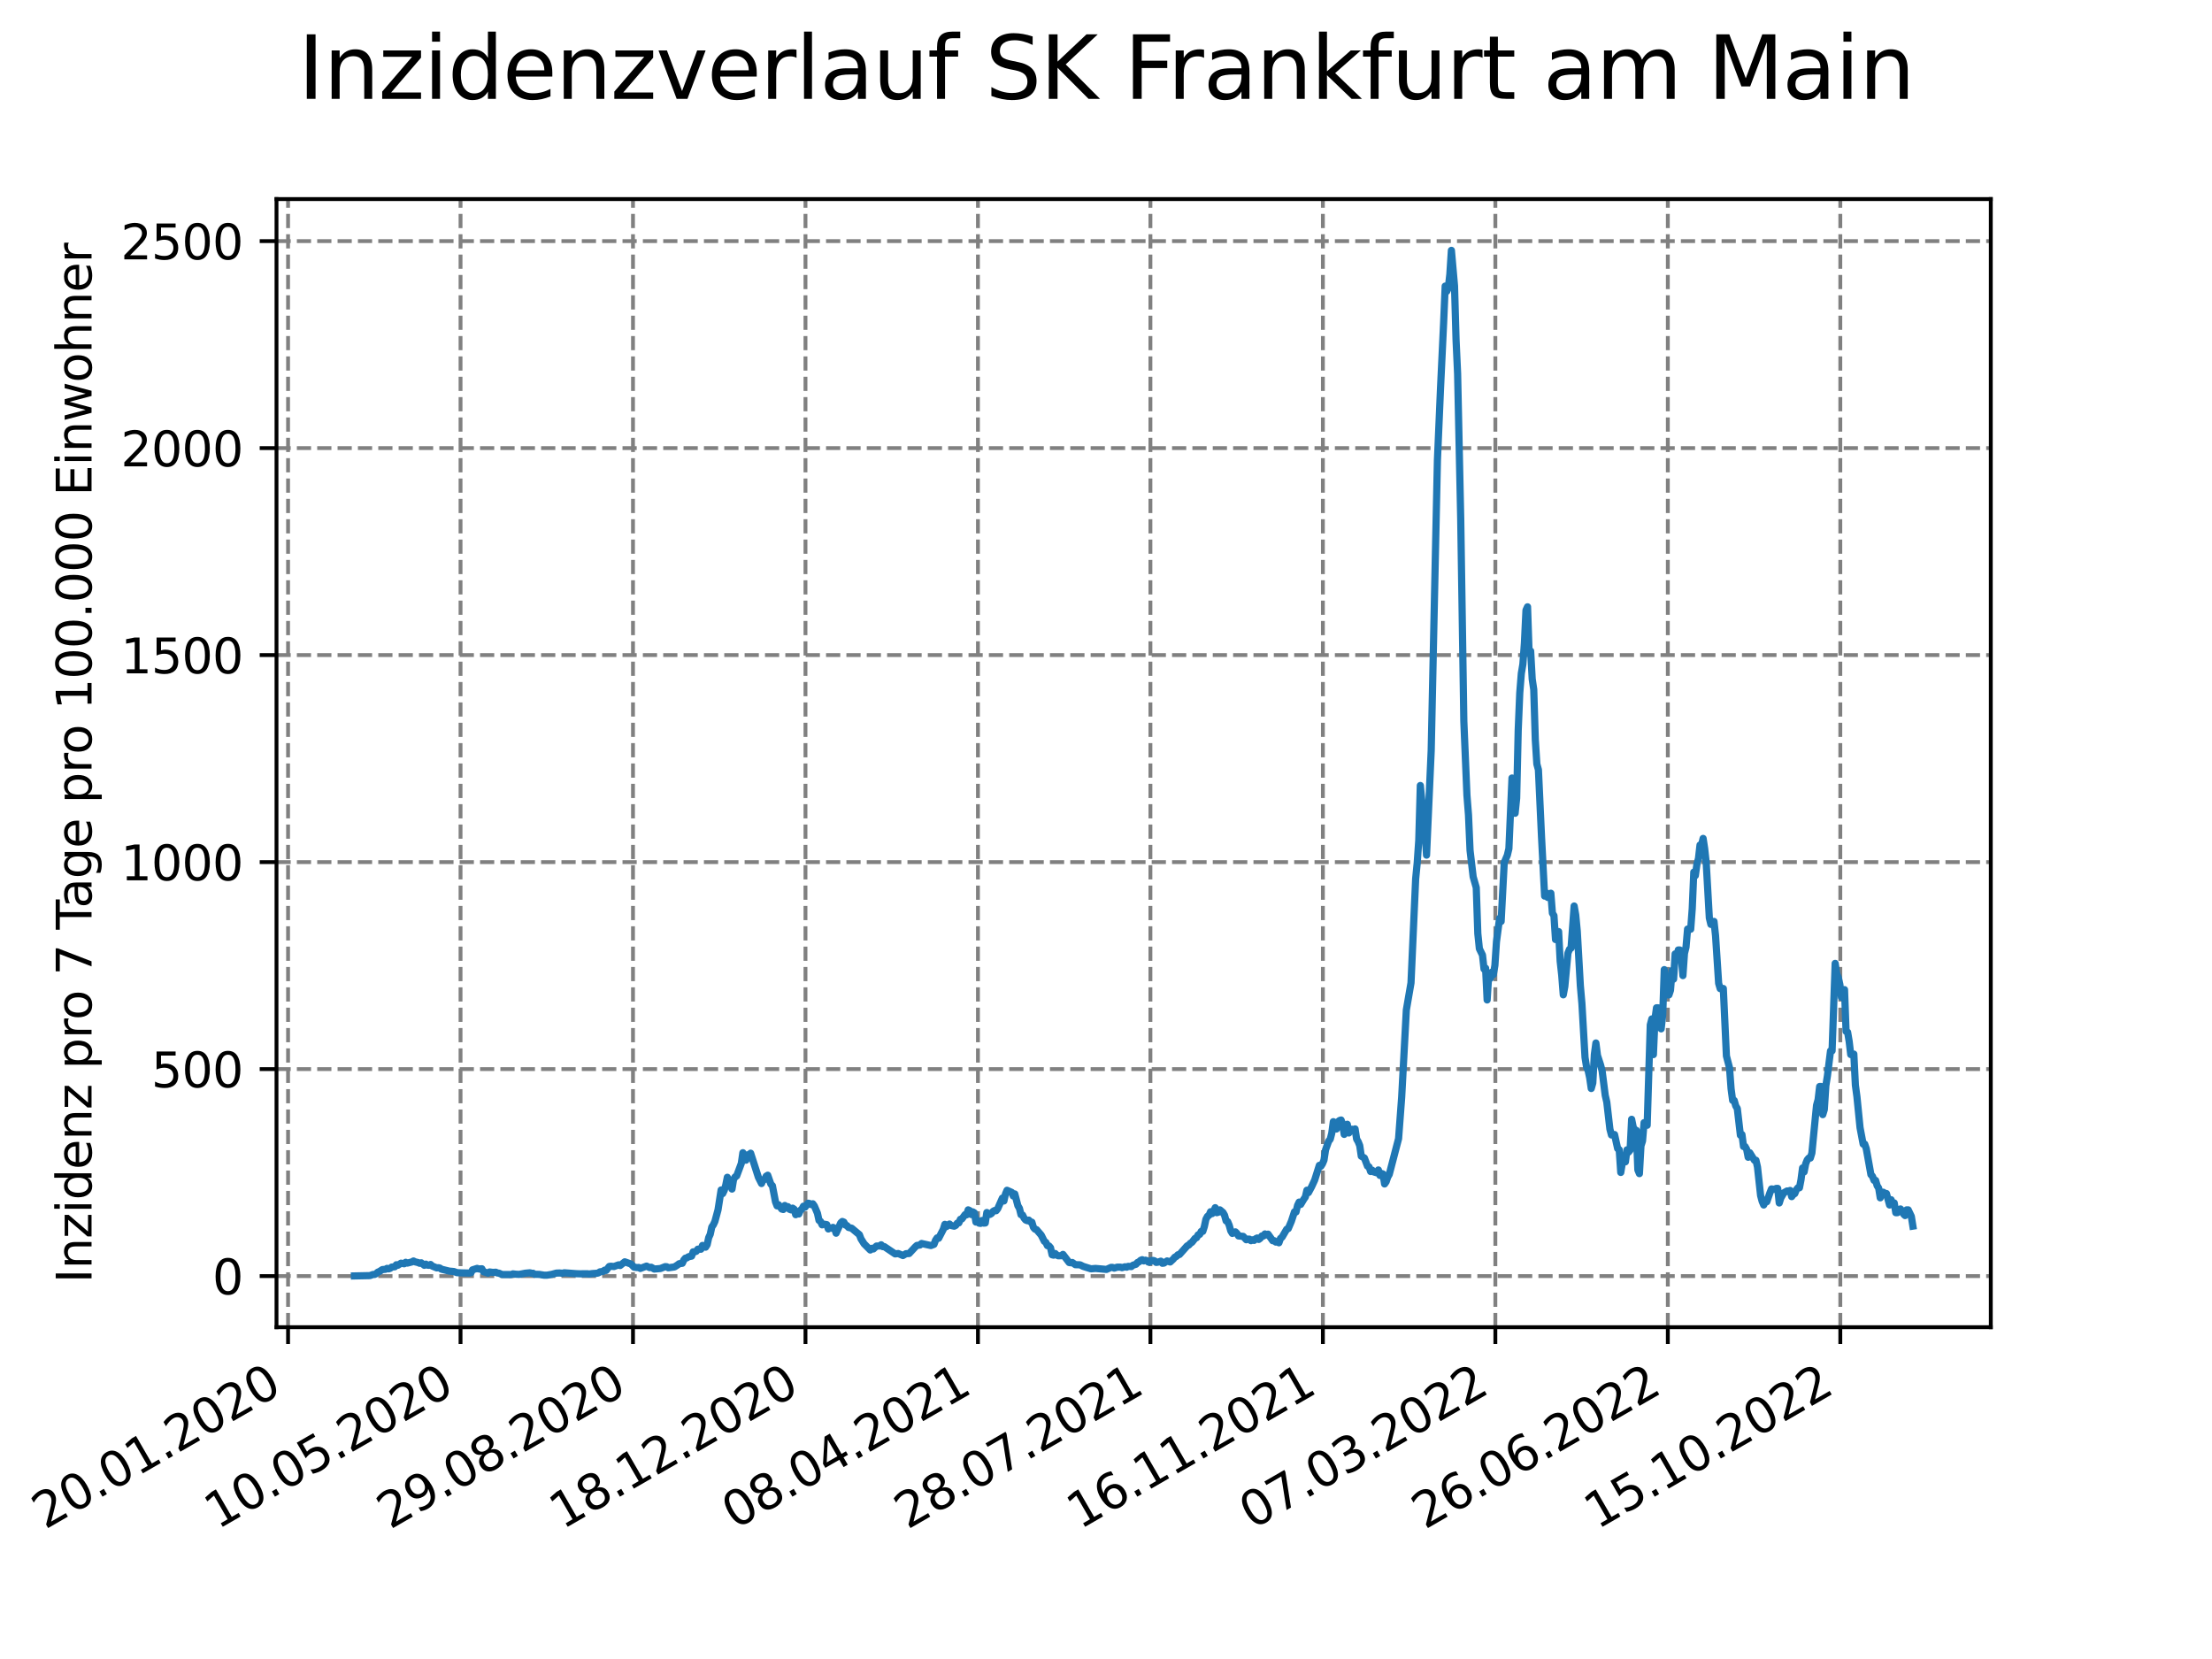 <?xml version="1.0" encoding="utf-8" standalone="no"?>
<!DOCTYPE svg PUBLIC "-//W3C//DTD SVG 1.1//EN"
  "http://www.w3.org/Graphics/SVG/1.1/DTD/svg11.dtd">
<svg xmlns:xlink="http://www.w3.org/1999/xlink" width="460.8pt" height="345.6pt" viewBox="0 0 460.8 345.6" xmlns="http://www.w3.org/2000/svg" version="1.1">
 <defs>
  <style type="text/css">*{stroke-linejoin: round; stroke-linecap: butt}</style>
 </defs>
 <g id="figure_1">
  <g id="patch_1">
   <path d="M 0 345.6 
L 460.8 345.6 
L 460.8 0 
L 0 0 
z
" style="fill: #ffffff"/>
  </g>
  <g id="axes_1">
   <g id="patch_2">
    <path d="M 57.6 276.48 
L 414.72 276.48 
L 414.72 41.472 
L 57.6 41.472 
z
" style="fill: #ffffff"/>
   </g>
   <g id="matplotlib.axis_1">
    <g id="xtick_1">
     <g id="line2d_1">
      <path d="M 60.009 276.48 
L 60.009 41.472 
" clip-path="url(#pe4fe4eb714)" style="fill: none; stroke-dasharray: 2.96,1.28; stroke-dashoffset: 0; stroke: #808080; stroke-width: 0.8"/>
     </g>
     <g id="line2d_2">
      <defs>
       <path id="mdb37150384" d="M 0 0 
L 0 3.5 
" style="stroke: #000000; stroke-width: 0.8"/>
      </defs>
      <g>
       <use xlink:href="#mdb37150384" x="60.009" y="276.48" style="stroke: #000000; stroke-width: 0.8"/>
      </g>
     </g>
     <g id="text_1">
      <!-- 20.01.2020 -->
      <g transform="translate(9.384 318.689) rotate(-30) scale(0.1 -0.1)">
       <defs>
        <path id="DejaVuSans-32" d="M 1228 531 
L 3431 531 
L 3431 0 
L 469 0 
L 469 531 
Q 828 903 1448 1529 
Q 2069 2156 2228 2338 
Q 2531 2678 2651 2914 
Q 2772 3150 2772 3378 
Q 2772 3750 2511 3984 
Q 2250 4219 1831 4219 
Q 1534 4219 1204 4116 
Q 875 4013 500 3803 
L 500 4441 
Q 881 4594 1212 4672 
Q 1544 4750 1819 4750 
Q 2544 4750 2975 4387 
Q 3406 4025 3406 3419 
Q 3406 3131 3298 2873 
Q 3191 2616 2906 2266 
Q 2828 2175 2409 1742 
Q 1991 1309 1228 531 
z
" transform="scale(0.016)"/>
        <path id="DejaVuSans-30" d="M 2034 4250 
Q 1547 4250 1301 3770 
Q 1056 3291 1056 2328 
Q 1056 1369 1301 889 
Q 1547 409 2034 409 
Q 2525 409 2770 889 
Q 3016 1369 3016 2328 
Q 3016 3291 2770 3770 
Q 2525 4250 2034 4250 
z
M 2034 4750 
Q 2819 4750 3233 4129 
Q 3647 3509 3647 2328 
Q 3647 1150 3233 529 
Q 2819 -91 2034 -91 
Q 1250 -91 836 529 
Q 422 1150 422 2328 
Q 422 3509 836 4129 
Q 1250 4750 2034 4750 
z
" transform="scale(0.016)"/>
        <path id="DejaVuSans-2e" d="M 684 794 
L 1344 794 
L 1344 0 
L 684 0 
L 684 794 
z
" transform="scale(0.016)"/>
        <path id="DejaVuSans-31" d="M 794 531 
L 1825 531 
L 1825 4091 
L 703 3866 
L 703 4441 
L 1819 4666 
L 2450 4666 
L 2450 531 
L 3481 531 
L 3481 0 
L 794 0 
L 794 531 
z
" transform="scale(0.016)"/>
       </defs>
       <use xlink:href="#DejaVuSans-32"/>
       <use xlink:href="#DejaVuSans-30" x="63.623"/>
       <use xlink:href="#DejaVuSans-2e" x="127.246"/>
       <use xlink:href="#DejaVuSans-30" x="159.033"/>
       <use xlink:href="#DejaVuSans-31" x="222.656"/>
       <use xlink:href="#DejaVuSans-2e" x="286.279"/>
       <use xlink:href="#DejaVuSans-32" x="318.066"/>
       <use xlink:href="#DejaVuSans-30" x="381.689"/>
       <use xlink:href="#DejaVuSans-32" x="445.312"/>
       <use xlink:href="#DejaVuSans-30" x="508.936"/>
      </g>
     </g>
    </g>
    <g id="xtick_2">
     <g id="line2d_3">
      <path d="M 95.938 276.48 
L 95.938 41.472 
" clip-path="url(#pe4fe4eb714)" style="fill: none; stroke-dasharray: 2.96,1.28; stroke-dashoffset: 0; stroke: #808080; stroke-width: 0.8"/>
     </g>
     <g id="line2d_4">
      <g>
       <use xlink:href="#mdb37150384" x="95.938" y="276.48" style="stroke: #000000; stroke-width: 0.8"/>
      </g>
     </g>
     <g id="text_2">
      <!-- 10.05.2020 -->
      <g transform="translate(45.312 318.689) rotate(-30) scale(0.1 -0.1)">
       <defs>
        <path id="DejaVuSans-35" d="M 691 4666 
L 3169 4666 
L 3169 4134 
L 1269 4134 
L 1269 2991 
Q 1406 3038 1543 3061 
Q 1681 3084 1819 3084 
Q 2600 3084 3056 2656 
Q 3513 2228 3513 1497 
Q 3513 744 3044 326 
Q 2575 -91 1722 -91 
Q 1428 -91 1123 -41 
Q 819 9 494 109 
L 494 744 
Q 775 591 1075 516 
Q 1375 441 1709 441 
Q 2250 441 2565 725 
Q 2881 1009 2881 1497 
Q 2881 1984 2565 2268 
Q 2250 2553 1709 2553 
Q 1456 2553 1204 2497 
Q 953 2441 691 2322 
L 691 4666 
z
" transform="scale(0.016)"/>
       </defs>
       <use xlink:href="#DejaVuSans-31"/>
       <use xlink:href="#DejaVuSans-30" x="63.623"/>
       <use xlink:href="#DejaVuSans-2e" x="127.246"/>
       <use xlink:href="#DejaVuSans-30" x="159.033"/>
       <use xlink:href="#DejaVuSans-35" x="222.656"/>
       <use xlink:href="#DejaVuSans-2e" x="286.279"/>
       <use xlink:href="#DejaVuSans-32" x="318.066"/>
       <use xlink:href="#DejaVuSans-30" x="381.689"/>
       <use xlink:href="#DejaVuSans-32" x="445.312"/>
       <use xlink:href="#DejaVuSans-30" x="508.936"/>
      </g>
     </g>
    </g>
    <g id="xtick_3">
     <g id="line2d_5">
      <path d="M 131.866 276.48 
L 131.866 41.472 
" clip-path="url(#pe4fe4eb714)" style="fill: none; stroke-dasharray: 2.96,1.28; stroke-dashoffset: 0; stroke: #808080; stroke-width: 0.8"/>
     </g>
     <g id="line2d_6">
      <g>
       <use xlink:href="#mdb37150384" x="131.866" y="276.48" style="stroke: #000000; stroke-width: 0.8"/>
      </g>
     </g>
     <g id="text_3">
      <!-- 29.08.2020 -->
      <g transform="translate(81.241 318.689) rotate(-30) scale(0.1 -0.1)">
       <defs>
        <path id="DejaVuSans-39" d="M 703 97 
L 703 672 
Q 941 559 1184 500 
Q 1428 441 1663 441 
Q 2288 441 2617 861 
Q 2947 1281 2994 2138 
Q 2813 1869 2534 1725 
Q 2256 1581 1919 1581 
Q 1219 1581 811 2004 
Q 403 2428 403 3163 
Q 403 3881 828 4315 
Q 1253 4750 1959 4750 
Q 2769 4750 3195 4129 
Q 3622 3509 3622 2328 
Q 3622 1225 3098 567 
Q 2575 -91 1691 -91 
Q 1453 -91 1209 -44 
Q 966 3 703 97 
z
M 1959 2075 
Q 2384 2075 2632 2365 
Q 2881 2656 2881 3163 
Q 2881 3666 2632 3958 
Q 2384 4250 1959 4250 
Q 1534 4250 1286 3958 
Q 1038 3666 1038 3163 
Q 1038 2656 1286 2365 
Q 1534 2075 1959 2075 
z
" transform="scale(0.016)"/>
        <path id="DejaVuSans-38" d="M 2034 2216 
Q 1584 2216 1326 1975 
Q 1069 1734 1069 1313 
Q 1069 891 1326 650 
Q 1584 409 2034 409 
Q 2484 409 2743 651 
Q 3003 894 3003 1313 
Q 3003 1734 2745 1975 
Q 2488 2216 2034 2216 
z
M 1403 2484 
Q 997 2584 770 2862 
Q 544 3141 544 3541 
Q 544 4100 942 4425 
Q 1341 4750 2034 4750 
Q 2731 4750 3128 4425 
Q 3525 4100 3525 3541 
Q 3525 3141 3298 2862 
Q 3072 2584 2669 2484 
Q 3125 2378 3379 2068 
Q 3634 1759 3634 1313 
Q 3634 634 3220 271 
Q 2806 -91 2034 -91 
Q 1263 -91 848 271 
Q 434 634 434 1313 
Q 434 1759 690 2068 
Q 947 2378 1403 2484 
z
M 1172 3481 
Q 1172 3119 1398 2916 
Q 1625 2713 2034 2713 
Q 2441 2713 2670 2916 
Q 2900 3119 2900 3481 
Q 2900 3844 2670 4047 
Q 2441 4250 2034 4250 
Q 1625 4250 1398 4047 
Q 1172 3844 1172 3481 
z
" transform="scale(0.016)"/>
       </defs>
       <use xlink:href="#DejaVuSans-32"/>
       <use xlink:href="#DejaVuSans-39" x="63.623"/>
       <use xlink:href="#DejaVuSans-2e" x="127.246"/>
       <use xlink:href="#DejaVuSans-30" x="159.033"/>
       <use xlink:href="#DejaVuSans-38" x="222.656"/>
       <use xlink:href="#DejaVuSans-2e" x="286.279"/>
       <use xlink:href="#DejaVuSans-32" x="318.066"/>
       <use xlink:href="#DejaVuSans-30" x="381.689"/>
       <use xlink:href="#DejaVuSans-32" x="445.312"/>
       <use xlink:href="#DejaVuSans-30" x="508.936"/>
      </g>
     </g>
    </g>
    <g id="xtick_4">
     <g id="line2d_7">
      <path d="M 167.795 276.48 
L 167.795 41.472 
" clip-path="url(#pe4fe4eb714)" style="fill: none; stroke-dasharray: 2.96,1.28; stroke-dashoffset: 0; stroke: #808080; stroke-width: 0.8"/>
     </g>
     <g id="line2d_8">
      <g>
       <use xlink:href="#mdb37150384" x="167.795" y="276.48" style="stroke: #000000; stroke-width: 0.8"/>
      </g>
     </g>
     <g id="text_4">
      <!-- 18.12.2020 -->
      <g transform="translate(117.17 318.689) rotate(-30) scale(0.1 -0.1)">
       <use xlink:href="#DejaVuSans-31"/>
       <use xlink:href="#DejaVuSans-38" x="63.623"/>
       <use xlink:href="#DejaVuSans-2e" x="127.246"/>
       <use xlink:href="#DejaVuSans-31" x="159.033"/>
       <use xlink:href="#DejaVuSans-32" x="222.656"/>
       <use xlink:href="#DejaVuSans-2e" x="286.279"/>
       <use xlink:href="#DejaVuSans-32" x="318.066"/>
       <use xlink:href="#DejaVuSans-30" x="381.689"/>
       <use xlink:href="#DejaVuSans-32" x="445.312"/>
       <use xlink:href="#DejaVuSans-30" x="508.936"/>
      </g>
     </g>
    </g>
    <g id="xtick_5">
     <g id="line2d_9">
      <path d="M 203.724 276.48 
L 203.724 41.472 
" clip-path="url(#pe4fe4eb714)" style="fill: none; stroke-dasharray: 2.96,1.28; stroke-dashoffset: 0; stroke: #808080; stroke-width: 0.8"/>
     </g>
     <g id="line2d_10">
      <g>
       <use xlink:href="#mdb37150384" x="203.724" y="276.48" style="stroke: #000000; stroke-width: 0.8"/>
      </g>
     </g>
     <g id="text_5">
      <!-- 08.04.2021 -->
      <g transform="translate(153.099 318.689) rotate(-30) scale(0.1 -0.1)">
       <defs>
        <path id="DejaVuSans-34" d="M 2419 4116 
L 825 1625 
L 2419 1625 
L 2419 4116 
z
M 2253 4666 
L 3047 4666 
L 3047 1625 
L 3713 1625 
L 3713 1100 
L 3047 1100 
L 3047 0 
L 2419 0 
L 2419 1100 
L 313 1100 
L 313 1709 
L 2253 4666 
z
" transform="scale(0.016)"/>
       </defs>
       <use xlink:href="#DejaVuSans-30"/>
       <use xlink:href="#DejaVuSans-38" x="63.623"/>
       <use xlink:href="#DejaVuSans-2e" x="127.246"/>
       <use xlink:href="#DejaVuSans-30" x="159.033"/>
       <use xlink:href="#DejaVuSans-34" x="222.656"/>
       <use xlink:href="#DejaVuSans-2e" x="286.279"/>
       <use xlink:href="#DejaVuSans-32" x="318.066"/>
       <use xlink:href="#DejaVuSans-30" x="381.689"/>
       <use xlink:href="#DejaVuSans-32" x="445.312"/>
       <use xlink:href="#DejaVuSans-31" x="508.936"/>
      </g>
     </g>
    </g>
    <g id="xtick_6">
     <g id="line2d_11">
      <path d="M 239.653 276.48 
L 239.653 41.472 
" clip-path="url(#pe4fe4eb714)" style="fill: none; stroke-dasharray: 2.96,1.28; stroke-dashoffset: 0; stroke: #808080; stroke-width: 0.8"/>
     </g>
     <g id="line2d_12">
      <g>
       <use xlink:href="#mdb37150384" x="239.653" y="276.48" style="stroke: #000000; stroke-width: 0.8"/>
      </g>
     </g>
     <g id="text_6">
      <!-- 28.07.2021 -->
      <g transform="translate(189.028 318.689) rotate(-30) scale(0.1 -0.1)">
       <defs>
        <path id="DejaVuSans-37" d="M 525 4666 
L 3525 4666 
L 3525 4397 
L 1831 0 
L 1172 0 
L 2766 4134 
L 525 4134 
L 525 4666 
z
" transform="scale(0.016)"/>
       </defs>
       <use xlink:href="#DejaVuSans-32"/>
       <use xlink:href="#DejaVuSans-38" x="63.623"/>
       <use xlink:href="#DejaVuSans-2e" x="127.246"/>
       <use xlink:href="#DejaVuSans-30" x="159.033"/>
       <use xlink:href="#DejaVuSans-37" x="222.656"/>
       <use xlink:href="#DejaVuSans-2e" x="286.279"/>
       <use xlink:href="#DejaVuSans-32" x="318.066"/>
       <use xlink:href="#DejaVuSans-30" x="381.689"/>
       <use xlink:href="#DejaVuSans-32" x="445.312"/>
       <use xlink:href="#DejaVuSans-31" x="508.936"/>
      </g>
     </g>
    </g>
    <g id="xtick_7">
     <g id="line2d_13">
      <path d="M 275.582 276.48 
L 275.582 41.472 
" clip-path="url(#pe4fe4eb714)" style="fill: none; stroke-dasharray: 2.96,1.28; stroke-dashoffset: 0; stroke: #808080; stroke-width: 0.8"/>
     </g>
     <g id="line2d_14">
      <g>
       <use xlink:href="#mdb37150384" x="275.582" y="276.48" style="stroke: #000000; stroke-width: 0.8"/>
      </g>
     </g>
     <g id="text_7">
      <!-- 16.11.2021 -->
      <g transform="translate(224.957 318.689) rotate(-30) scale(0.1 -0.1)">
       <defs>
        <path id="DejaVuSans-36" d="M 2113 2584 
Q 1688 2584 1439 2293 
Q 1191 2003 1191 1497 
Q 1191 994 1439 701 
Q 1688 409 2113 409 
Q 2538 409 2786 701 
Q 3034 994 3034 1497 
Q 3034 2003 2786 2293 
Q 2538 2584 2113 2584 
z
M 3366 4563 
L 3366 3988 
Q 3128 4100 2886 4159 
Q 2644 4219 2406 4219 
Q 1781 4219 1451 3797 
Q 1122 3375 1075 2522 
Q 1259 2794 1537 2939 
Q 1816 3084 2150 3084 
Q 2853 3084 3261 2657 
Q 3669 2231 3669 1497 
Q 3669 778 3244 343 
Q 2819 -91 2113 -91 
Q 1303 -91 875 529 
Q 447 1150 447 2328 
Q 447 3434 972 4092 
Q 1497 4750 2381 4750 
Q 2619 4750 2861 4703 
Q 3103 4656 3366 4563 
z
" transform="scale(0.016)"/>
       </defs>
       <use xlink:href="#DejaVuSans-31"/>
       <use xlink:href="#DejaVuSans-36" x="63.623"/>
       <use xlink:href="#DejaVuSans-2e" x="127.246"/>
       <use xlink:href="#DejaVuSans-31" x="159.033"/>
       <use xlink:href="#DejaVuSans-31" x="222.656"/>
       <use xlink:href="#DejaVuSans-2e" x="286.279"/>
       <use xlink:href="#DejaVuSans-32" x="318.066"/>
       <use xlink:href="#DejaVuSans-30" x="381.689"/>
       <use xlink:href="#DejaVuSans-32" x="445.312"/>
       <use xlink:href="#DejaVuSans-31" x="508.936"/>
      </g>
     </g>
    </g>
    <g id="xtick_8">
     <g id="line2d_15">
      <path d="M 311.511 276.48 
L 311.511 41.472 
" clip-path="url(#pe4fe4eb714)" style="fill: none; stroke-dasharray: 2.96,1.28; stroke-dashoffset: 0; stroke: #808080; stroke-width: 0.8"/>
     </g>
     <g id="line2d_16">
      <g>
       <use xlink:href="#mdb37150384" x="311.511" y="276.48" style="stroke: #000000; stroke-width: 0.8"/>
      </g>
     </g>
     <g id="text_8">
      <!-- 07.03.2022 -->
      <g transform="translate(260.886 318.689) rotate(-30) scale(0.1 -0.1)">
       <defs>
        <path id="DejaVuSans-33" d="M 2597 2516 
Q 3050 2419 3304 2112 
Q 3559 1806 3559 1356 
Q 3559 666 3084 287 
Q 2609 -91 1734 -91 
Q 1441 -91 1130 -33 
Q 819 25 488 141 
L 488 750 
Q 750 597 1062 519 
Q 1375 441 1716 441 
Q 2309 441 2620 675 
Q 2931 909 2931 1356 
Q 2931 1769 2642 2001 
Q 2353 2234 1838 2234 
L 1294 2234 
L 1294 2753 
L 1863 2753 
Q 2328 2753 2575 2939 
Q 2822 3125 2822 3475 
Q 2822 3834 2567 4026 
Q 2313 4219 1838 4219 
Q 1578 4219 1281 4162 
Q 984 4106 628 3988 
L 628 4550 
Q 988 4650 1302 4700 
Q 1616 4750 1894 4750 
Q 2613 4750 3031 4423 
Q 3450 4097 3450 3541 
Q 3450 3153 3228 2886 
Q 3006 2619 2597 2516 
z
" transform="scale(0.016)"/>
       </defs>
       <use xlink:href="#DejaVuSans-30"/>
       <use xlink:href="#DejaVuSans-37" x="63.623"/>
       <use xlink:href="#DejaVuSans-2e" x="127.246"/>
       <use xlink:href="#DejaVuSans-30" x="159.033"/>
       <use xlink:href="#DejaVuSans-33" x="222.656"/>
       <use xlink:href="#DejaVuSans-2e" x="286.279"/>
       <use xlink:href="#DejaVuSans-32" x="318.066"/>
       <use xlink:href="#DejaVuSans-30" x="381.689"/>
       <use xlink:href="#DejaVuSans-32" x="445.312"/>
       <use xlink:href="#DejaVuSans-32" x="508.936"/>
      </g>
     </g>
    </g>
    <g id="xtick_9">
     <g id="line2d_17">
      <path d="M 347.44 276.48 
L 347.44 41.472 
" clip-path="url(#pe4fe4eb714)" style="fill: none; stroke-dasharray: 2.96,1.28; stroke-dashoffset: 0; stroke: #808080; stroke-width: 0.8"/>
     </g>
     <g id="line2d_18">
      <g>
       <use xlink:href="#mdb37150384" x="347.44" y="276.48" style="stroke: #000000; stroke-width: 0.8"/>
      </g>
     </g>
     <g id="text_9">
      <!-- 26.06.2022 -->
      <g transform="translate(296.814 318.689) rotate(-30) scale(0.1 -0.1)">
       <use xlink:href="#DejaVuSans-32"/>
       <use xlink:href="#DejaVuSans-36" x="63.623"/>
       <use xlink:href="#DejaVuSans-2e" x="127.246"/>
       <use xlink:href="#DejaVuSans-30" x="159.033"/>
       <use xlink:href="#DejaVuSans-36" x="222.656"/>
       <use xlink:href="#DejaVuSans-2e" x="286.279"/>
       <use xlink:href="#DejaVuSans-32" x="318.066"/>
       <use xlink:href="#DejaVuSans-30" x="381.689"/>
       <use xlink:href="#DejaVuSans-32" x="445.312"/>
       <use xlink:href="#DejaVuSans-32" x="508.936"/>
      </g>
     </g>
    </g>
    <g id="xtick_10">
     <g id="line2d_19">
      <path d="M 383.369 276.48 
L 383.369 41.472 
" clip-path="url(#pe4fe4eb714)" style="fill: none; stroke-dasharray: 2.96,1.28; stroke-dashoffset: 0; stroke: #808080; stroke-width: 0.8"/>
     </g>
     <g id="line2d_20">
      <g>
       <use xlink:href="#mdb37150384" x="383.369" y="276.48" style="stroke: #000000; stroke-width: 0.8"/>
      </g>
     </g>
     <g id="text_10">
      <!-- 15.10.2022 -->
      <g transform="translate(332.743 318.689) rotate(-30) scale(0.1 -0.1)">
       <use xlink:href="#DejaVuSans-31"/>
       <use xlink:href="#DejaVuSans-35" x="63.623"/>
       <use xlink:href="#DejaVuSans-2e" x="127.246"/>
       <use xlink:href="#DejaVuSans-31" x="159.033"/>
       <use xlink:href="#DejaVuSans-30" x="222.656"/>
       <use xlink:href="#DejaVuSans-2e" x="286.279"/>
       <use xlink:href="#DejaVuSans-32" x="318.066"/>
       <use xlink:href="#DejaVuSans-30" x="381.689"/>
       <use xlink:href="#DejaVuSans-32" x="445.312"/>
       <use xlink:href="#DejaVuSans-32" x="508.936"/>
      </g>
     </g>
    </g>
   </g>
   <g id="matplotlib.axis_2">
    <g id="ytick_1">
     <g id="line2d_21">
      <path d="M 57.6 265.832 
L 414.72 265.832 
" clip-path="url(#pe4fe4eb714)" style="fill: none; stroke-dasharray: 2.96,1.28; stroke-dashoffset: 0; stroke: #808080; stroke-width: 0.8"/>
     </g>
     <g id="line2d_22">
      <defs>
       <path id="m65446264b4" d="M 0 0 
L -3.5 0 
" style="stroke: #000000; stroke-width: 0.8"/>
      </defs>
      <g>
       <use xlink:href="#m65446264b4" x="57.6" y="265.832" style="stroke: #000000; stroke-width: 0.8"/>
      </g>
     </g>
     <g id="text_11">
      <!-- 0 -->
      <g transform="translate(44.237 269.631) scale(0.1 -0.1)">
       <use xlink:href="#DejaVuSans-30"/>
      </g>
     </g>
    </g>
    <g id="ytick_2">
     <g id="line2d_23">
      <path d="M 57.6 222.711 
L 414.72 222.711 
" clip-path="url(#pe4fe4eb714)" style="fill: none; stroke-dasharray: 2.96,1.28; stroke-dashoffset: 0; stroke: #808080; stroke-width: 0.8"/>
     </g>
     <g id="line2d_24">
      <g>
       <use xlink:href="#m65446264b4" x="57.6" y="222.711" style="stroke: #000000; stroke-width: 0.8"/>
      </g>
     </g>
     <g id="text_12">
      <!-- 500 -->
      <g transform="translate(31.512 226.51) scale(0.1 -0.1)">
       <use xlink:href="#DejaVuSans-35"/>
       <use xlink:href="#DejaVuSans-30" x="63.623"/>
       <use xlink:href="#DejaVuSans-30" x="127.246"/>
      </g>
     </g>
    </g>
    <g id="ytick_3">
     <g id="line2d_25">
      <path d="M 57.6 179.59 
L 414.72 179.59 
" clip-path="url(#pe4fe4eb714)" style="fill: none; stroke-dasharray: 2.96,1.28; stroke-dashoffset: 0; stroke: #808080; stroke-width: 0.8"/>
     </g>
     <g id="line2d_26">
      <g>
       <use xlink:href="#m65446264b4" x="57.6" y="179.59" style="stroke: #000000; stroke-width: 0.8"/>
      </g>
     </g>
     <g id="text_13">
      <!-- 1000 -->
      <g transform="translate(25.15 183.389) scale(0.1 -0.1)">
       <use xlink:href="#DejaVuSans-31"/>
       <use xlink:href="#DejaVuSans-30" x="63.623"/>
       <use xlink:href="#DejaVuSans-30" x="127.246"/>
       <use xlink:href="#DejaVuSans-30" x="190.869"/>
      </g>
     </g>
    </g>
    <g id="ytick_4">
     <g id="line2d_27">
      <path d="M 57.6 136.469 
L 414.72 136.469 
" clip-path="url(#pe4fe4eb714)" style="fill: none; stroke-dasharray: 2.96,1.28; stroke-dashoffset: 0; stroke: #808080; stroke-width: 0.8"/>
     </g>
     <g id="line2d_28">
      <g>
       <use xlink:href="#m65446264b4" x="57.6" y="136.469" style="stroke: #000000; stroke-width: 0.8"/>
      </g>
     </g>
     <g id="text_14">
      <!-- 1500 -->
      <g transform="translate(25.15 140.269) scale(0.1 -0.1)">
       <use xlink:href="#DejaVuSans-31"/>
       <use xlink:href="#DejaVuSans-35" x="63.623"/>
       <use xlink:href="#DejaVuSans-30" x="127.246"/>
       <use xlink:href="#DejaVuSans-30" x="190.869"/>
      </g>
     </g>
    </g>
    <g id="ytick_5">
     <g id="line2d_29">
      <path d="M 57.6 93.349 
L 414.72 93.349 
" clip-path="url(#pe4fe4eb714)" style="fill: none; stroke-dasharray: 2.96,1.28; stroke-dashoffset: 0; stroke: #808080; stroke-width: 0.8"/>
     </g>
     <g id="line2d_30">
      <g>
       <use xlink:href="#m65446264b4" x="57.6" y="93.349" style="stroke: #000000; stroke-width: 0.8"/>
      </g>
     </g>
     <g id="text_15">
      <!-- 2000 -->
      <g transform="translate(25.15 97.148) scale(0.1 -0.1)">
       <use xlink:href="#DejaVuSans-32"/>
       <use xlink:href="#DejaVuSans-30" x="63.623"/>
       <use xlink:href="#DejaVuSans-30" x="127.246"/>
       <use xlink:href="#DejaVuSans-30" x="190.869"/>
      </g>
     </g>
    </g>
    <g id="ytick_6">
     <g id="line2d_31">
      <path d="M 57.6 50.228 
L 414.72 50.228 
" clip-path="url(#pe4fe4eb714)" style="fill: none; stroke-dasharray: 2.96,1.28; stroke-dashoffset: 0; stroke: #808080; stroke-width: 0.8"/>
     </g>
     <g id="line2d_32">
      <g>
       <use xlink:href="#m65446264b4" x="57.6" y="50.228" style="stroke: #000000; stroke-width: 0.8"/>
      </g>
     </g>
     <g id="text_16">
      <!-- 2500 -->
      <g transform="translate(25.15 54.027) scale(0.1 -0.1)">
       <use xlink:href="#DejaVuSans-32"/>
       <use xlink:href="#DejaVuSans-35" x="63.623"/>
       <use xlink:href="#DejaVuSans-30" x="127.246"/>
       <use xlink:href="#DejaVuSans-30" x="190.869"/>
      </g>
     </g>
    </g>
    <g id="text_17">
     <!-- Inzidenz pro 7 Tage pro 100.000 Einwohner -->
     <g transform="translate(19.07 267.301) rotate(-90) scale(0.1 -0.1)">
      <defs>
       <path id="DejaVuSans-49" d="M 628 4666 
L 1259 4666 
L 1259 0 
L 628 0 
L 628 4666 
z
" transform="scale(0.016)"/>
       <path id="DejaVuSans-6e" d="M 3513 2113 
L 3513 0 
L 2938 0 
L 2938 2094 
Q 2938 2591 2744 2837 
Q 2550 3084 2163 3084 
Q 1697 3084 1428 2787 
Q 1159 2491 1159 1978 
L 1159 0 
L 581 0 
L 581 3500 
L 1159 3500 
L 1159 2956 
Q 1366 3272 1645 3428 
Q 1925 3584 2291 3584 
Q 2894 3584 3203 3211 
Q 3513 2838 3513 2113 
z
" transform="scale(0.016)"/>
       <path id="DejaVuSans-7a" d="M 353 3500 
L 3084 3500 
L 3084 2975 
L 922 459 
L 3084 459 
L 3084 0 
L 275 0 
L 275 525 
L 2438 3041 
L 353 3041 
L 353 3500 
z
" transform="scale(0.016)"/>
       <path id="DejaVuSans-69" d="M 603 3500 
L 1178 3500 
L 1178 0 
L 603 0 
L 603 3500 
z
M 603 4863 
L 1178 4863 
L 1178 4134 
L 603 4134 
L 603 4863 
z
" transform="scale(0.016)"/>
       <path id="DejaVuSans-64" d="M 2906 2969 
L 2906 4863 
L 3481 4863 
L 3481 0 
L 2906 0 
L 2906 525 
Q 2725 213 2448 61 
Q 2172 -91 1784 -91 
Q 1150 -91 751 415 
Q 353 922 353 1747 
Q 353 2572 751 3078 
Q 1150 3584 1784 3584 
Q 2172 3584 2448 3432 
Q 2725 3281 2906 2969 
z
M 947 1747 
Q 947 1113 1208 752 
Q 1469 391 1925 391 
Q 2381 391 2643 752 
Q 2906 1113 2906 1747 
Q 2906 2381 2643 2742 
Q 2381 3103 1925 3103 
Q 1469 3103 1208 2742 
Q 947 2381 947 1747 
z
" transform="scale(0.016)"/>
       <path id="DejaVuSans-65" d="M 3597 1894 
L 3597 1613 
L 953 1613 
Q 991 1019 1311 708 
Q 1631 397 2203 397 
Q 2534 397 2845 478 
Q 3156 559 3463 722 
L 3463 178 
Q 3153 47 2828 -22 
Q 2503 -91 2169 -91 
Q 1331 -91 842 396 
Q 353 884 353 1716 
Q 353 2575 817 3079 
Q 1281 3584 2069 3584 
Q 2775 3584 3186 3129 
Q 3597 2675 3597 1894 
z
M 3022 2063 
Q 3016 2534 2758 2815 
Q 2500 3097 2075 3097 
Q 1594 3097 1305 2825 
Q 1016 2553 972 2059 
L 3022 2063 
z
" transform="scale(0.016)"/>
       <path id="DejaVuSans-20" transform="scale(0.016)"/>
       <path id="DejaVuSans-70" d="M 1159 525 
L 1159 -1331 
L 581 -1331 
L 581 3500 
L 1159 3500 
L 1159 2969 
Q 1341 3281 1617 3432 
Q 1894 3584 2278 3584 
Q 2916 3584 3314 3078 
Q 3713 2572 3713 1747 
Q 3713 922 3314 415 
Q 2916 -91 2278 -91 
Q 1894 -91 1617 61 
Q 1341 213 1159 525 
z
M 3116 1747 
Q 3116 2381 2855 2742 
Q 2594 3103 2138 3103 
Q 1681 3103 1420 2742 
Q 1159 2381 1159 1747 
Q 1159 1113 1420 752 
Q 1681 391 2138 391 
Q 2594 391 2855 752 
Q 3116 1113 3116 1747 
z
" transform="scale(0.016)"/>
       <path id="DejaVuSans-72" d="M 2631 2963 
Q 2534 3019 2420 3045 
Q 2306 3072 2169 3072 
Q 1681 3072 1420 2755 
Q 1159 2438 1159 1844 
L 1159 0 
L 581 0 
L 581 3500 
L 1159 3500 
L 1159 2956 
Q 1341 3275 1631 3429 
Q 1922 3584 2338 3584 
Q 2397 3584 2469 3576 
Q 2541 3569 2628 3553 
L 2631 2963 
z
" transform="scale(0.016)"/>
       <path id="DejaVuSans-6f" d="M 1959 3097 
Q 1497 3097 1228 2736 
Q 959 2375 959 1747 
Q 959 1119 1226 758 
Q 1494 397 1959 397 
Q 2419 397 2687 759 
Q 2956 1122 2956 1747 
Q 2956 2369 2687 2733 
Q 2419 3097 1959 3097 
z
M 1959 3584 
Q 2709 3584 3137 3096 
Q 3566 2609 3566 1747 
Q 3566 888 3137 398 
Q 2709 -91 1959 -91 
Q 1206 -91 779 398 
Q 353 888 353 1747 
Q 353 2609 779 3096 
Q 1206 3584 1959 3584 
z
" transform="scale(0.016)"/>
       <path id="DejaVuSans-54" d="M -19 4666 
L 3928 4666 
L 3928 4134 
L 2272 4134 
L 2272 0 
L 1638 0 
L 1638 4134 
L -19 4134 
L -19 4666 
z
" transform="scale(0.016)"/>
       <path id="DejaVuSans-61" d="M 2194 1759 
Q 1497 1759 1228 1600 
Q 959 1441 959 1056 
Q 959 750 1161 570 
Q 1363 391 1709 391 
Q 2188 391 2477 730 
Q 2766 1069 2766 1631 
L 2766 1759 
L 2194 1759 
z
M 3341 1997 
L 3341 0 
L 2766 0 
L 2766 531 
Q 2569 213 2275 61 
Q 1981 -91 1556 -91 
Q 1019 -91 701 211 
Q 384 513 384 1019 
Q 384 1609 779 1909 
Q 1175 2209 1959 2209 
L 2766 2209 
L 2766 2266 
Q 2766 2663 2505 2880 
Q 2244 3097 1772 3097 
Q 1472 3097 1187 3025 
Q 903 2953 641 2809 
L 641 3341 
Q 956 3463 1253 3523 
Q 1550 3584 1831 3584 
Q 2591 3584 2966 3190 
Q 3341 2797 3341 1997 
z
" transform="scale(0.016)"/>
       <path id="DejaVuSans-67" d="M 2906 1791 
Q 2906 2416 2648 2759 
Q 2391 3103 1925 3103 
Q 1463 3103 1205 2759 
Q 947 2416 947 1791 
Q 947 1169 1205 825 
Q 1463 481 1925 481 
Q 2391 481 2648 825 
Q 2906 1169 2906 1791 
z
M 3481 434 
Q 3481 -459 3084 -895 
Q 2688 -1331 1869 -1331 
Q 1566 -1331 1297 -1286 
Q 1028 -1241 775 -1147 
L 775 -588 
Q 1028 -725 1275 -790 
Q 1522 -856 1778 -856 
Q 2344 -856 2625 -561 
Q 2906 -266 2906 331 
L 2906 616 
Q 2728 306 2450 153 
Q 2172 0 1784 0 
Q 1141 0 747 490 
Q 353 981 353 1791 
Q 353 2603 747 3093 
Q 1141 3584 1784 3584 
Q 2172 3584 2450 3431 
Q 2728 3278 2906 2969 
L 2906 3500 
L 3481 3500 
L 3481 434 
z
" transform="scale(0.016)"/>
       <path id="DejaVuSans-45" d="M 628 4666 
L 3578 4666 
L 3578 4134 
L 1259 4134 
L 1259 2753 
L 3481 2753 
L 3481 2222 
L 1259 2222 
L 1259 531 
L 3634 531 
L 3634 0 
L 628 0 
L 628 4666 
z
" transform="scale(0.016)"/>
       <path id="DejaVuSans-77" d="M 269 3500 
L 844 3500 
L 1563 769 
L 2278 3500 
L 2956 3500 
L 3675 769 
L 4391 3500 
L 4966 3500 
L 4050 0 
L 3372 0 
L 2619 2869 
L 1863 0 
L 1184 0 
L 269 3500 
z
" transform="scale(0.016)"/>
       <path id="DejaVuSans-68" d="M 3513 2113 
L 3513 0 
L 2938 0 
L 2938 2094 
Q 2938 2591 2744 2837 
Q 2550 3084 2163 3084 
Q 1697 3084 1428 2787 
Q 1159 2491 1159 1978 
L 1159 0 
L 581 0 
L 581 4863 
L 1159 4863 
L 1159 2956 
Q 1366 3272 1645 3428 
Q 1925 3584 2291 3584 
Q 2894 3584 3203 3211 
Q 3513 2838 3513 2113 
z
" transform="scale(0.016)"/>
      </defs>
      <use xlink:href="#DejaVuSans-49"/>
      <use xlink:href="#DejaVuSans-6e" x="29.492"/>
      <use xlink:href="#DejaVuSans-7a" x="92.871"/>
      <use xlink:href="#DejaVuSans-69" x="145.361"/>
      <use xlink:href="#DejaVuSans-64" x="173.145"/>
      <use xlink:href="#DejaVuSans-65" x="236.621"/>
      <use xlink:href="#DejaVuSans-6e" x="298.145"/>
      <use xlink:href="#DejaVuSans-7a" x="361.523"/>
      <use xlink:href="#DejaVuSans-20" x="414.014"/>
      <use xlink:href="#DejaVuSans-70" x="445.801"/>
      <use xlink:href="#DejaVuSans-72" x="509.277"/>
      <use xlink:href="#DejaVuSans-6f" x="548.141"/>
      <use xlink:href="#DejaVuSans-20" x="609.322"/>
      <use xlink:href="#DejaVuSans-37" x="641.109"/>
      <use xlink:href="#DejaVuSans-20" x="704.732"/>
      <use xlink:href="#DejaVuSans-54" x="736.52"/>
      <use xlink:href="#DejaVuSans-61" x="781.104"/>
      <use xlink:href="#DejaVuSans-67" x="842.383"/>
      <use xlink:href="#DejaVuSans-65" x="905.859"/>
      <use xlink:href="#DejaVuSans-20" x="967.383"/>
      <use xlink:href="#DejaVuSans-70" x="999.17"/>
      <use xlink:href="#DejaVuSans-72" x="1062.646"/>
      <use xlink:href="#DejaVuSans-6f" x="1101.51"/>
      <use xlink:href="#DejaVuSans-20" x="1162.691"/>
      <use xlink:href="#DejaVuSans-31" x="1194.479"/>
      <use xlink:href="#DejaVuSans-30" x="1258.102"/>
      <use xlink:href="#DejaVuSans-30" x="1321.725"/>
      <use xlink:href="#DejaVuSans-2e" x="1385.348"/>
      <use xlink:href="#DejaVuSans-30" x="1417.135"/>
      <use xlink:href="#DejaVuSans-30" x="1480.758"/>
      <use xlink:href="#DejaVuSans-30" x="1544.381"/>
      <use xlink:href="#DejaVuSans-20" x="1608.004"/>
      <use xlink:href="#DejaVuSans-45" x="1639.791"/>
      <use xlink:href="#DejaVuSans-69" x="1702.975"/>
      <use xlink:href="#DejaVuSans-6e" x="1730.758"/>
      <use xlink:href="#DejaVuSans-77" x="1794.137"/>
      <use xlink:href="#DejaVuSans-6f" x="1875.924"/>
      <use xlink:href="#DejaVuSans-68" x="1937.105"/>
      <use xlink:href="#DejaVuSans-6e" x="2000.484"/>
      <use xlink:href="#DejaVuSans-65" x="2063.863"/>
      <use xlink:href="#DejaVuSans-72" x="2125.387"/>
     </g>
    </g>
   </g>
   <g id="line2d_33">
    <path d="M 73.833 265.798 
L 77.07 265.73 
L 77.717 265.493 
L 78.041 265.493 
L 78.364 265.335 
L 78.688 265.018 
L 79.012 264.894 
L 79.659 264.476 
L 80.306 264.42 
L 80.63 264.227 
L 80.954 264.329 
L 81.277 264.227 
L 81.601 263.956 
L 82.248 263.889 
L 82.572 263.471 
L 82.896 263.572 
L 83.543 263.143 
L 84.191 263.267 
L 84.514 262.962 
L 84.838 263.132 
L 85.809 262.883 
L 86.133 262.691 
L 86.456 262.861 
L 87.104 263.019 
L 87.427 263.166 
L 87.751 263.064 
L 88.398 263.584 
L 88.722 263.346 
L 89.046 263.55 
L 89.37 263.584 
L 89.693 263.414 
L 90.017 263.73 
L 90.988 264.126 
L 91.312 264.081 
L 91.635 264.16 
L 91.959 264.397 
L 93.577 264.792 
L 94.548 264.883 
L 95.196 265.12 
L 96.167 265.165 
L 97.785 265.199 
L 98.109 265.131 
L 98.433 264.533 
L 99.404 264.227 
L 99.727 264.352 
L 100.375 264.307 
L 100.698 264.905 
L 101.67 265.222 
L 101.993 264.973 
L 102.641 265.063 
L 103.288 265.03 
L 103.612 265.188 
L 103.935 265.222 
L 104.583 265.504 
L 106.525 265.515 
L 106.848 265.369 
L 107.496 265.448 
L 108.143 265.481 
L 109.438 265.233 
L 110.409 265.143 
L 110.733 265.256 
L 111.056 265.244 
L 111.38 265.459 
L 112.351 265.481 
L 113.322 265.64 
L 113.969 265.64 
L 114.941 265.47 
L 115.912 265.21 
L 116.559 265.188 
L 117.206 265.244 
L 117.53 265.143 
L 120.119 265.335 
L 120.767 265.357 
L 122.385 265.346 
L 122.709 265.402 
L 123.356 265.312 
L 124.327 265.244 
L 124.651 265.176 
L 124.975 264.951 
L 125.622 264.86 
L 125.946 264.6 
L 126.269 264.657 
L 126.917 263.832 
L 127.241 263.776 
L 127.888 263.843 
L 128.859 263.493 
L 129.183 263.629 
L 130.154 262.861 
L 131.448 263.324 
L 132.096 263.979 
L 132.743 264.058 
L 133.067 264.035 
L 133.39 264.239 
L 134.685 263.753 
L 135.333 264.069 
L 135.656 263.99 
L 136.304 264.363 
L 137.275 264.284 
L 137.598 264.25 
L 138.569 263.866 
L 138.893 263.889 
L 139.217 264.103 
L 140.512 263.922 
L 141.159 263.504 
L 141.483 263.256 
L 142.13 263.166 
L 142.454 262.476 
L 142.777 262.104 
L 143.101 262.036 
L 143.425 261.799 
L 144.072 261.674 
L 144.396 260.782 
L 144.719 260.782 
L 145.043 260.669 
L 145.367 260.228 
L 146.014 260.24 
L 146.338 259.449 
L 146.662 259.72 
L 146.985 259.81 
L 147.309 259.302 
L 147.633 257.822 
L 147.956 257.121 
L 148.28 255.608 
L 148.604 255.144 
L 148.927 254.444 
L 149.575 252.038 
L 150.222 247.892 
L 150.546 248.648 
L 150.869 247.982 
L 151.193 246.852 
L 151.517 245.248 
L 152.488 247.7 
L 152.811 245.722 
L 153.135 245.169 
L 153.459 244.966 
L 154.43 242.356 
L 154.754 240.13 
L 155.401 241.689 
L 155.725 240.571 
L 156.048 241.068 
L 156.372 240.232 
L 157.99 245.259 
L 158.638 246.547 
L 158.961 245.779 
L 159.285 245.711 
L 159.609 245.022 
L 159.933 244.819 
L 160.58 246.671 
L 160.904 247.01 
L 161.551 250.366 
L 161.875 251.202 
L 162.198 250.976 
L 162.846 251.868 
L 163.169 251.959 
L 163.493 251.123 
L 163.817 251.45 
L 164.14 251.371 
L 164.464 251.913 
L 164.788 252.038 
L 165.111 251.676 
L 165.435 251.902 
L 165.759 253.043 
L 166.083 252.817 
L 166.406 252.896 
L 166.73 252.128 
L 167.054 251.88 
L 167.377 251.269 
L 167.701 251.484 
L 168.348 250.648 
L 168.672 250.716 
L 168.996 250.942 
L 169.319 250.772 
L 169.643 251.224 
L 170.29 252.749 
L 170.614 254.229 
L 170.938 254.455 
L 171.261 255.156 
L 171.585 255.009 
L 172.233 255.111 
L 172.556 256.014 
L 172.88 255.788 
L 173.204 255.856 
L 173.527 255.687 
L 173.851 255.856 
L 174.175 256.896 
L 175.146 254.738 
L 175.469 254.455 
L 175.793 254.591 
L 176.117 255.201 
L 176.44 255.314 
L 176.764 255.698 
L 177.411 255.856 
L 179.03 257.212 
L 179.354 258.07 
L 180.001 259.099 
L 181.296 260.398 
L 181.619 260.047 
L 181.943 260.183 
L 182.59 259.573 
L 183.238 259.562 
L 183.561 259.313 
L 183.885 259.697 
L 184.209 259.686 
L 186.475 261.211 
L 187.122 261.132 
L 188.093 261.55 
L 188.74 261.166 
L 189.388 261.132 
L 190.682 259.742 
L 191.006 259.449 
L 191.654 259.358 
L 191.977 259.042 
L 193.919 259.471 
L 194.567 259.223 
L 194.89 258.364 
L 195.214 257.878 
L 195.538 257.957 
L 196.509 256.082 
L 196.832 255.054 
L 197.156 255.529 
L 197.48 255.167 
L 197.804 254.986 
L 198.127 255.291 
L 198.775 255.438 
L 199.098 255.269 
L 199.422 254.806 
L 199.746 254.749 
L 200.069 254.003 
L 200.393 253.913 
L 201.04 253.032 
L 201.364 253.066 
L 201.688 252.038 
L 202.011 252.185 
L 202.335 253.009 
L 202.659 252.456 
L 202.982 252.659 
L 203.306 254.58 
L 203.63 254.252 
L 203.953 254.806 
L 204.277 254.851 
L 204.601 254.252 
L 204.925 254.794 
L 205.248 254.772 
L 205.572 252.591 
L 206.219 252.987 
L 206.543 252.795 
L 206.867 252.354 
L 207.19 252.173 
L 207.514 252.218 
L 207.838 251.8 
L 208.809 249.586 
L 209.132 250.185 
L 209.456 248.728 
L 209.78 247.959 
L 210.751 248.389 
L 211.075 249.146 
L 211.398 248.716 
L 212.046 251.168 
L 212.369 251.721 
L 212.693 253.043 
L 213.017 253.111 
L 213.34 253.766 
L 213.664 254.15 
L 213.988 254.286 
L 214.311 254.173 
L 214.635 254.534 
L 214.959 254.602 
L 215.282 255.687 
L 215.606 256.048 
L 215.93 256.161 
L 216.901 257.291 
L 217.548 258.579 
L 217.872 258.816 
L 218.196 259.494 
L 218.519 259.55 
L 218.843 259.923 
L 219.167 261.392 
L 219.49 261.471 
L 219.814 261.132 
L 220.138 261.448 
L 220.461 261.607 
L 221.109 261.584 
L 221.432 261.313 
L 222.727 263.007 
L 223.051 263.064 
L 223.375 262.996 
L 224.022 263.459 
L 224.993 263.482 
L 225.64 263.809 
L 227.259 264.318 
L 228.23 264.239 
L 230.496 264.442 
L 231.467 264.013 
L 231.79 264.024 
L 232.114 264.171 
L 232.761 263.968 
L 233.409 263.968 
L 233.732 264.081 
L 234.38 263.889 
L 234.703 263.979 
L 235.027 263.809 
L 235.674 263.855 
L 235.998 263.572 
L 236.646 263.369 
L 236.969 262.996 
L 237.293 262.861 
L 237.617 262.544 
L 237.94 262.42 
L 238.264 262.668 
L 238.588 262.522 
L 238.911 262.601 
L 239.235 262.917 
L 239.559 262.872 
L 239.882 262.601 
L 240.206 262.567 
L 240.53 262.668 
L 240.853 262.985 
L 241.177 262.94 
L 241.824 262.725 
L 242.148 263.166 
L 242.472 263.12 
L 243.119 262.68 
L 243.767 262.894 
L 244.414 262.296 
L 244.738 261.889 
L 245.061 261.742 
L 245.385 261.392 
L 245.709 261.335 
L 247.327 259.517 
L 247.651 259.37 
L 247.974 258.997 
L 248.298 258.805 
L 248.945 257.98 
L 249.269 257.833 
L 249.593 257.246 
L 249.917 257.144 
L 250.24 256.523 
L 250.564 256.523 
L 250.888 255.517 
L 251.211 254.003 
L 251.535 253.393 
L 251.859 253.167 
L 252.182 252.422 
L 252.506 252.817 
L 252.83 252.32 
L 253.153 251.586 
L 253.477 252.625 
L 253.801 252.523 
L 254.124 252.038 
L 254.772 252.58 
L 255.095 253.156 
L 255.419 254.331 
L 255.743 254.478 
L 256.067 255.246 
L 256.39 256.41 
L 256.714 256.941 
L 257.361 256.624 
L 257.685 256.952 
L 258.009 257.472 
L 258.98 257.562 
L 259.627 258.263 
L 259.951 258.138 
L 260.274 258.138 
L 260.598 258.455 
L 260.922 258.274 
L 261.245 258.398 
L 261.569 258.059 
L 261.893 257.901 
L 262.217 258.195 
L 262.54 257.957 
L 262.864 257.472 
L 263.188 257.483 
L 263.511 257.054 
L 263.835 257.268 
L 264.159 257.099 
L 265.13 258.466 
L 265.453 258.466 
L 265.777 258.748 
L 266.101 258.669 
L 266.424 258.895 
L 266.748 257.98 
L 267.072 257.732 
L 268.043 256.071 
L 268.367 255.947 
L 269.014 254.421 
L 269.661 252.444 
L 269.985 252.478 
L 270.309 251.1 
L 270.632 250.422 
L 270.956 250.908 
L 271.603 249.823 
L 271.927 249.36 
L 272.251 247.948 
L 272.574 248.445 
L 273.222 247.236 
L 273.869 245.835 
L 274.84 242.763 
L 275.164 242.955 
L 275.488 242.446 
L 275.811 241.678 
L 276.135 239.532 
L 276.782 237.724 
L 277.106 237.329 
L 277.43 236.075 
L 277.753 233.668 
L 278.077 233.849 
L 278.401 235.193 
L 278.724 233.702 
L 279.048 233.42 
L 279.372 233.318 
L 279.695 234.199 
L 280.019 236.312 
L 280.343 234.911 
L 280.666 234.211 
L 280.99 236.018 
L 281.314 235.318 
L 281.638 235.239 
L 281.961 235.577 
L 282.285 235.171 
L 282.609 237.283 
L 282.932 237.837 
L 283.256 238.65 
L 283.58 240.853 
L 284.227 241.226 
L 284.874 242.932 
L 285.198 243.079 
L 285.522 244.05 
L 285.845 243.768 
L 286.169 244.13 
L 286.816 244.322 
L 287.14 243.723 
L 287.464 244.864 
L 287.788 244.446 
L 288.111 244.57 
L 288.435 246.638 
L 288.759 246.174 
L 289.082 245.214 
L 289.406 244.649 
L 291.348 237.204 
L 291.995 228.551 
L 292.966 210.396 
L 293.938 204.747 
L 294.909 183.056 
L 295.232 179.757 
L 295.556 175.069 
L 295.88 163.636 
L 296.203 166.946 
L 296.527 168.02 
L 297.174 178.142 
L 298.145 156.327 
L 299.44 95.886 
L 300.087 80.872 
L 300.735 67.214 
L 301.059 59.599 
L 301.382 60.695 
L 301.706 60.006 
L 302.03 57.148 
L 302.353 52.154 
L 303.001 59.554 
L 303.324 70.806 
L 303.648 77.878 
L 304.295 108.099 
L 304.943 150.226 
L 305.59 165.67 
L 305.914 169.771 
L 306.237 177.136 
L 306.885 182.65 
L 307.532 184.909 
L 307.856 194.478 
L 308.18 197.63 
L 308.827 198.952 
L 309.151 201.878 
L 309.474 201.686 
L 309.798 208.306 
L 310.122 203.211 
L 310.445 203.832 
L 310.769 202.522 
L 311.093 203.019 
L 311.416 201.098 
L 311.74 196.195 
L 312.387 191.303 
L 312.711 191.959 
L 313.359 179.701 
L 314.006 178.153 
L 314.33 176.786 
L 314.977 162.077 
L 315.301 164.246 
L 315.624 169.42 
L 315.948 166.28 
L 316.272 152.09 
L 316.595 144.352 
L 316.919 140.296 
L 317.243 138.364 
L 317.566 133.924 
L 317.89 127.123 
L 318.214 126.411 
L 318.537 136.003 
L 318.861 135.619 
L 319.185 141.437 
L 319.509 143.651 
L 319.832 154.113 
L 320.156 159.162 
L 320.48 160.36 
L 321.127 174.312 
L 321.774 186.671 
L 322.098 185.982 
L 322.422 186.954 
L 322.745 186.728 
L 323.069 186.073 
L 323.393 190.219 
L 323.716 190.75 
L 324.04 195.721 
L 324.364 194.252 
L 324.687 194.06 
L 325.011 200.228 
L 325.335 203.143 
L 325.658 207.244 
L 325.982 205.504 
L 326.63 198.556 
L 326.953 197.754 
L 327.277 197.517 
L 327.924 188.739 
L 328.248 190.58 
L 328.572 193.969 
L 329.219 205.38 
L 329.543 209.074 
L 330.19 220.281 
L 330.514 222.292 
L 330.837 223.026 
L 331.161 224.529 
L 331.485 226.754 
L 331.808 225.602 
L 332.132 219.671 
L 332.456 217.276 
L 332.78 219.852 
L 333.427 221.851 
L 333.751 223.105 
L 334.398 228.178 
L 334.722 229.579 
L 335.369 235.193 
L 335.693 236.436 
L 336.34 236.346 
L 336.987 239.272 
L 337.311 239.498 
L 337.635 244.243 
L 337.958 242.265 
L 338.282 242.028 
L 338.606 242.028 
L 338.93 239.532 
L 339.253 240.006 
L 339.577 239.599 
L 339.901 233.171 
L 340.224 234.775 
L 340.548 235.465 
L 340.872 235.465 
L 341.195 243.712 
L 341.519 244.491 
L 341.843 238.696 
L 342.166 237.69 
L 342.49 233.872 
L 342.814 234.414 
L 343.137 234.414 
L 343.785 213.491 
L 344.108 212.26 
L 344.432 219.693 
L 344.756 212.294 
L 345.079 209.944 
L 345.403 209.944 
L 345.727 210.17 
L 346.051 214.327 
L 346.374 211.413 
L 346.698 201.991 
L 347.022 205.583 
L 347.345 207.255 
L 347.669 207.255 
L 347.993 206.295 
L 348.316 202.16 
L 348.64 203.968 
L 348.964 198.714 
L 349.287 199.991 
L 349.611 197.901 
L 349.935 197.901 
L 350.258 199.539 
L 350.582 203.233 
L 350.906 198.601 
L 351.229 197.302 
L 351.553 193.54 
L 352.201 193.574 
L 352.524 189.27 
L 352.848 181.678 
L 353.172 182.401 
L 353.495 180.051 
L 353.819 178.865 
L 354.143 176.029 
L 354.466 176.029 
L 354.79 174.662 
L 355.114 176.798 
L 355.437 179.757 
L 356.085 191.213 
L 356.408 192.569 
L 356.732 192.569 
L 357.056 191.947 
L 357.379 194.918 
L 358.027 204.849 
L 358.351 205.956 
L 358.998 205.922 
L 359.645 219.976 
L 360.293 222.461 
L 360.616 226.811 
L 360.94 229.24 
L 361.264 229.24 
L 361.587 230.381 
L 361.911 230.923 
L 362.558 236.493 
L 362.882 236.346 
L 363.206 238.842 
L 363.529 238.842 
L 363.853 239.407 
L 364.177 241.079 
L 364.501 240.13 
L 365.472 241.701 
L 365.795 241.701 
L 366.119 243.135 
L 366.766 249.055 
L 367.09 250.275 
L 367.414 251.021 
L 367.737 250.343 
L 368.061 250.343 
L 368.708 248.479 
L 369.032 247.677 
L 369.679 247.756 
L 370.003 247.575 
L 370.327 247.564 
L 370.65 250.603 
L 370.974 249.575 
L 371.622 248.468 
L 372.269 248.106 
L 372.593 248.118 
L 372.916 247.993 
L 373.24 249.281 
L 373.564 248.841 
L 373.887 248.648 
L 374.211 247.846 
L 374.535 247.44 
L 374.858 247.44 
L 375.182 245.768 
L 375.506 243.305 
L 375.829 244.13 
L 376.153 242.446 
L 376.477 241.633 
L 376.8 241.249 
L 377.124 241.249 
L 377.448 240.198 
L 378.419 230.256 
L 378.743 229.093 
L 379.066 226.336 
L 379.39 226.336 
L 379.714 232.2 
L 380.037 231.138 
L 380.361 226.156 
L 380.685 224.122 
L 381.332 218.914 
L 381.656 218.914 
L 382.303 200.691 
L 382.627 202.872 
L 382.95 203.64 
L 383.274 205.075 
L 383.598 207.73 
L 383.922 207.73 
L 384.245 206.159 
L 384.569 214.858 
L 384.893 215.016 
L 385.216 216.937 
L 385.54 219.682 
L 386.187 219.58 
L 386.511 226.054 
L 386.835 228.471 
L 387.482 234.922 
L 388.129 238.334 
L 388.453 238.334 
L 388.777 239.294 
L 389.748 244.694 
L 390.072 245.045 
L 390.395 245.892 
L 390.719 245.892 
L 391.043 246.999 
L 391.366 247.507 
L 391.69 249.53 
L 392.014 248.343 
L 392.337 248.366 
L 392.661 248.637 
L 392.985 248.637 
L 393.632 251.021 
L 393.956 249.925 
L 394.279 250.761 
L 394.603 250.592 
L 394.927 252.625 
L 395.25 252.625 
L 395.574 252.072 
L 395.898 251.846 
L 396.221 252.218 
L 396.545 252.919 
L 396.869 253.224 
L 397.193 252.038 
L 397.516 252.038 
L 398.164 253.393 
L 398.487 255.427 
L 398.487 255.427 
" clip-path="url(#pe4fe4eb714)" style="fill: none; stroke: #1f77b4; stroke-width: 1.5; stroke-linecap: square"/>
   </g>
   <g id="patch_3">
    <path d="M 57.6 276.48 
L 57.6 41.472 
" style="fill: none; stroke: #000000; stroke-width: 0.8; stroke-linejoin: miter; stroke-linecap: square"/>
   </g>
   <g id="patch_4">
    <path d="M 414.72 276.48 
L 414.72 41.472 
" style="fill: none; stroke: #000000; stroke-width: 0.8; stroke-linejoin: miter; stroke-linecap: square"/>
   </g>
   <g id="patch_5">
    <path d="M 57.6 276.48 
L 414.72 276.48 
" style="fill: none; stroke: #000000; stroke-width: 0.8; stroke-linejoin: miter; stroke-linecap: square"/>
   </g>
   <g id="patch_6">
    <path d="M 57.6 41.472 
L 414.72 41.472 
" style="fill: none; stroke: #000000; stroke-width: 0.8; stroke-linejoin: miter; stroke-linecap: square"/>
   </g>
  </g>
  <g id="text_18">
   <!-- Inzidenzverlauf SK Frankfurt am Main -->
   <g transform="translate(62.108 20.589) scale(0.18 -0.18)">
    <defs>
     <path id="DejaVuSans-76" d="M 191 3500 
L 800 3500 
L 1894 563 
L 2988 3500 
L 3597 3500 
L 2284 0 
L 1503 0 
L 191 3500 
z
" transform="scale(0.016)"/>
     <path id="DejaVuSans-6c" d="M 603 4863 
L 1178 4863 
L 1178 0 
L 603 0 
L 603 4863 
z
" transform="scale(0.016)"/>
     <path id="DejaVuSans-75" d="M 544 1381 
L 544 3500 
L 1119 3500 
L 1119 1403 
Q 1119 906 1312 657 
Q 1506 409 1894 409 
Q 2359 409 2629 706 
Q 2900 1003 2900 1516 
L 2900 3500 
L 3475 3500 
L 3475 0 
L 2900 0 
L 2900 538 
Q 2691 219 2414 64 
Q 2138 -91 1772 -91 
Q 1169 -91 856 284 
Q 544 659 544 1381 
z
M 1991 3584 
L 1991 3584 
z
" transform="scale(0.016)"/>
     <path id="DejaVuSans-66" d="M 2375 4863 
L 2375 4384 
L 1825 4384 
Q 1516 4384 1395 4259 
Q 1275 4134 1275 3809 
L 1275 3500 
L 2222 3500 
L 2222 3053 
L 1275 3053 
L 1275 0 
L 697 0 
L 697 3053 
L 147 3053 
L 147 3500 
L 697 3500 
L 697 3744 
Q 697 4328 969 4595 
Q 1241 4863 1831 4863 
L 2375 4863 
z
" transform="scale(0.016)"/>
     <path id="DejaVuSans-53" d="M 3425 4513 
L 3425 3897 
Q 3066 4069 2747 4153 
Q 2428 4238 2131 4238 
Q 1616 4238 1336 4038 
Q 1056 3838 1056 3469 
Q 1056 3159 1242 3001 
Q 1428 2844 1947 2747 
L 2328 2669 
Q 3034 2534 3370 2195 
Q 3706 1856 3706 1288 
Q 3706 609 3251 259 
Q 2797 -91 1919 -91 
Q 1588 -91 1214 -16 
Q 841 59 441 206 
L 441 856 
Q 825 641 1194 531 
Q 1563 422 1919 422 
Q 2459 422 2753 634 
Q 3047 847 3047 1241 
Q 3047 1584 2836 1778 
Q 2625 1972 2144 2069 
L 1759 2144 
Q 1053 2284 737 2584 
Q 422 2884 422 3419 
Q 422 4038 858 4394 
Q 1294 4750 2059 4750 
Q 2388 4750 2728 4690 
Q 3069 4631 3425 4513 
z
" transform="scale(0.016)"/>
     <path id="DejaVuSans-4b" d="M 628 4666 
L 1259 4666 
L 1259 2694 
L 3353 4666 
L 4166 4666 
L 1850 2491 
L 4331 0 
L 3500 0 
L 1259 2247 
L 1259 0 
L 628 0 
L 628 4666 
z
" transform="scale(0.016)"/>
     <path id="DejaVuSans-46" d="M 628 4666 
L 3309 4666 
L 3309 4134 
L 1259 4134 
L 1259 2759 
L 3109 2759 
L 3109 2228 
L 1259 2228 
L 1259 0 
L 628 0 
L 628 4666 
z
" transform="scale(0.016)"/>
     <path id="DejaVuSans-6b" d="M 581 4863 
L 1159 4863 
L 1159 1991 
L 2875 3500 
L 3609 3500 
L 1753 1863 
L 3688 0 
L 2938 0 
L 1159 1709 
L 1159 0 
L 581 0 
L 581 4863 
z
" transform="scale(0.016)"/>
     <path id="DejaVuSans-74" d="M 1172 4494 
L 1172 3500 
L 2356 3500 
L 2356 3053 
L 1172 3053 
L 1172 1153 
Q 1172 725 1289 603 
Q 1406 481 1766 481 
L 2356 481 
L 2356 0 
L 1766 0 
Q 1100 0 847 248 
Q 594 497 594 1153 
L 594 3053 
L 172 3053 
L 172 3500 
L 594 3500 
L 594 4494 
L 1172 4494 
z
" transform="scale(0.016)"/>
     <path id="DejaVuSans-6d" d="M 3328 2828 
Q 3544 3216 3844 3400 
Q 4144 3584 4550 3584 
Q 5097 3584 5394 3201 
Q 5691 2819 5691 2113 
L 5691 0 
L 5113 0 
L 5113 2094 
Q 5113 2597 4934 2840 
Q 4756 3084 4391 3084 
Q 3944 3084 3684 2787 
Q 3425 2491 3425 1978 
L 3425 0 
L 2847 0 
L 2847 2094 
Q 2847 2600 2669 2842 
Q 2491 3084 2119 3084 
Q 1678 3084 1418 2786 
Q 1159 2488 1159 1978 
L 1159 0 
L 581 0 
L 581 3500 
L 1159 3500 
L 1159 2956 
Q 1356 3278 1631 3431 
Q 1906 3584 2284 3584 
Q 2666 3584 2933 3390 
Q 3200 3197 3328 2828 
z
" transform="scale(0.016)"/>
     <path id="DejaVuSans-4d" d="M 628 4666 
L 1569 4666 
L 2759 1491 
L 3956 4666 
L 4897 4666 
L 4897 0 
L 4281 0 
L 4281 4097 
L 3078 897 
L 2444 897 
L 1241 4097 
L 1241 0 
L 628 0 
L 628 4666 
z
" transform="scale(0.016)"/>
    </defs>
    <use xlink:href="#DejaVuSans-49"/>
    <use xlink:href="#DejaVuSans-6e" x="29.492"/>
    <use xlink:href="#DejaVuSans-7a" x="92.871"/>
    <use xlink:href="#DejaVuSans-69" x="145.361"/>
    <use xlink:href="#DejaVuSans-64" x="173.145"/>
    <use xlink:href="#DejaVuSans-65" x="236.621"/>
    <use xlink:href="#DejaVuSans-6e" x="298.145"/>
    <use xlink:href="#DejaVuSans-7a" x="361.523"/>
    <use xlink:href="#DejaVuSans-76" x="414.014"/>
    <use xlink:href="#DejaVuSans-65" x="473.193"/>
    <use xlink:href="#DejaVuSans-72" x="534.717"/>
    <use xlink:href="#DejaVuSans-6c" x="575.83"/>
    <use xlink:href="#DejaVuSans-61" x="603.613"/>
    <use xlink:href="#DejaVuSans-75" x="664.893"/>
    <use xlink:href="#DejaVuSans-66" x="728.271"/>
    <use xlink:href="#DejaVuSans-20" x="763.477"/>
    <use xlink:href="#DejaVuSans-53" x="795.264"/>
    <use xlink:href="#DejaVuSans-4b" x="858.74"/>
    <use xlink:href="#DejaVuSans-20" x="924.316"/>
    <use xlink:href="#DejaVuSans-46" x="956.104"/>
    <use xlink:href="#DejaVuSans-72" x="1006.373"/>
    <use xlink:href="#DejaVuSans-61" x="1047.486"/>
    <use xlink:href="#DejaVuSans-6e" x="1108.766"/>
    <use xlink:href="#DejaVuSans-6b" x="1172.145"/>
    <use xlink:href="#DejaVuSans-66" x="1230.055"/>
    <use xlink:href="#DejaVuSans-75" x="1265.26"/>
    <use xlink:href="#DejaVuSans-72" x="1328.639"/>
    <use xlink:href="#DejaVuSans-74" x="1369.752"/>
    <use xlink:href="#DejaVuSans-20" x="1408.961"/>
    <use xlink:href="#DejaVuSans-61" x="1440.748"/>
    <use xlink:href="#DejaVuSans-6d" x="1502.027"/>
    <use xlink:href="#DejaVuSans-20" x="1599.439"/>
    <use xlink:href="#DejaVuSans-4d" x="1631.227"/>
    <use xlink:href="#DejaVuSans-61" x="1717.506"/>
    <use xlink:href="#DejaVuSans-69" x="1778.785"/>
    <use xlink:href="#DejaVuSans-6e" x="1806.568"/>
   </g>
  </g>
 </g>
 <defs>
  <clipPath id="pe4fe4eb714">
   <rect x="57.6" y="41.472" width="357.12" height="235.008"/>
  </clipPath>
 </defs>
</svg>
